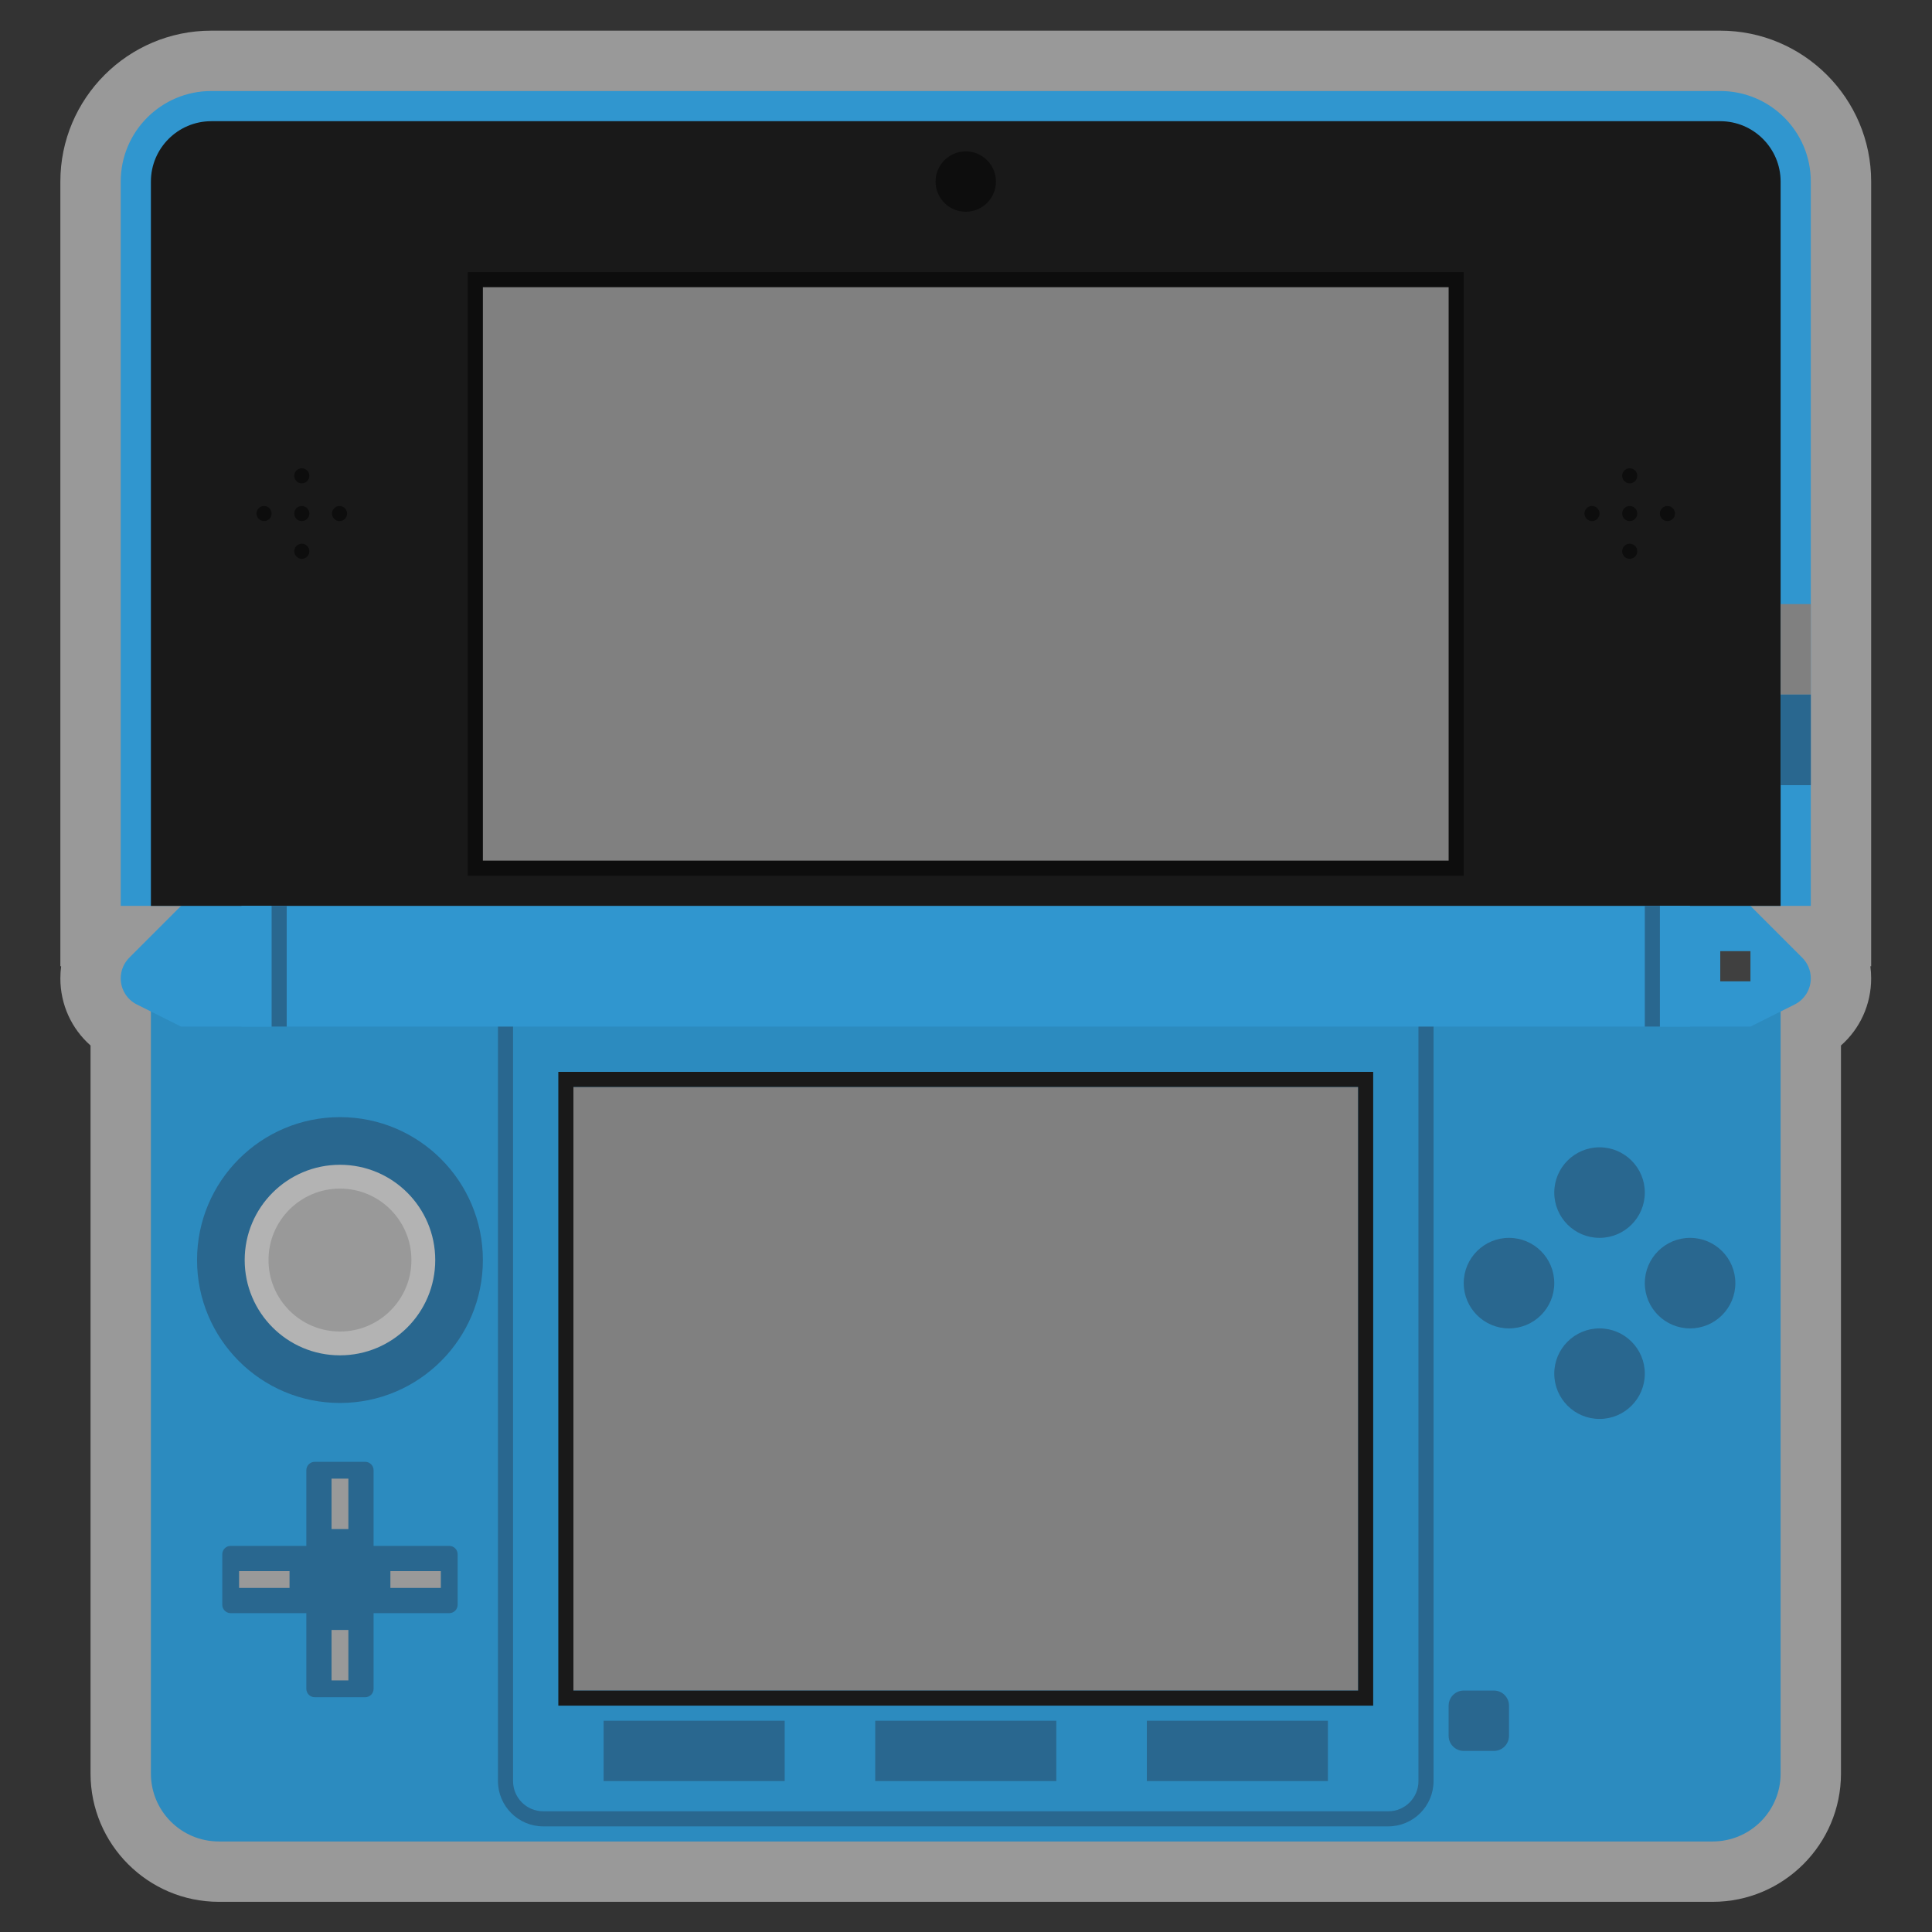 <?xml version="1.0" encoding="UTF-8" standalone="no"?>
<svg
   xmlns:dc="http://purl.org/dc/elements/1.1/"
   xmlns:cc="http://creativecommons.org/ns#"
   xmlns:rdf="http://www.w3.org/1999/02/22-rdf-syntax-ns#"
   xmlns:svg="http://www.w3.org/2000/svg"
   xmlns="http://www.w3.org/2000/svg"
   viewBox="0 0 341.333 341.333"
   height="256"
   width="256"
   xml:space="preserve"
   id="svg2"
   version="1.1"><rect x="0" y="0" width="341.333" height="341.333" fill="#333333" stroke="none"/><defs
     id="defs6"><clipPath
       id="clipPath18"
       clipPathUnits="userSpaceOnUse"><path
         id="path16"
         d="M 0,256 H 256 V 0 H 0 Z" /></clipPath><clipPath
       id="clipPath26"
       clipPathUnits="userSpaceOnUse"><path
         id="path24"
         d="M 8,252 H 248 V 4 H 8 Z" /></clipPath></defs><g
     transform="matrix(1.333,0,0,-1.333,0,341.333)"
     id="g10"><g
       id="g12"><g
         clip-path="url(#clipPath18)"
         id="g14"><g
           id="g20"><g
             id="g22" /><g
             id="g34"><g
               style="opacity:0.5"
               id="g32"
               clip-path="url(#clipPath26)"><g
                 id="g30"
                 transform="translate(228,252)"><path
                   id="path28"
                   style="fill:#ffffff;fill-opacity:1;fill-rule:nonzero;stroke:none"
                   d="m 0,0 h -200 c -11.028,0 -20,-8.972 -20,-20 v -96 -8 h 0.107 c -0.071,-0.528 -0.107,-1.063 -0.107,-1.605 0,-3.474 1.481,-6.678 4,-8.897 V -231 c 0,-9.374 7.626,-17 17,-17 H -1 c 9.374,0 17,7.626 17,17 v 96.498 c 2.519,2.219 4,5.423 4,8.897 0,0.542 -0.036,1.077 -0.106,1.605 H 20 v 8 16 12 12 56 C 20,-8.972 11.028,0 0,0" /></g></g></g></g><g
           transform="translate(228,244)"
           id="g36"><path
             id="path38"
             style="fill:#3096cf;fill-opacity:1;fill-rule:nonzero;stroke:none"
             d="m 0,0 h -200 c -6.627,0 -12,-5.373 -12,-12 v -96 H 12 v 96 C 12,-5.373 6.627,0 0,0" /></g><g
           transform="translate(228,240)"
           id="g40"><path
             id="path42"
             style="fill:#191919;fill-opacity:1;fill-rule:nonzero;stroke:none"
             d="m 0,0 h -200 c -4.411,0 -8,-3.589 -8,-8 v -96 h 4 v -4 H 4 v 4 H 8 V -8 C 8,-3.589 4.411,0 0,0" /></g><path
           id="path44"
           style="fill:#808080;fill-opacity:1;fill-rule:nonzero;stroke:none"
           d="m 236,164 h 4 v 12 h -4 z" /><g
           transform="translate(194,220)"
           id="g46"><path
             id="path48"
             style="fill:#0d0d0d;fill-opacity:1;fill-rule:nonzero;stroke:none"
             d="m 0,0 h -2 -128 -2 v -2 -76 -2 h 2 128 2 v 2 76 z" /></g><path
           id="path50"
           style="fill:#808080;fill-opacity:1;fill-rule:nonzero;stroke:none"
           d="M 192,142 H 64 v 76 h 128 z" /><g
           transform="translate(132,232)"
           id="g52"><path
             id="path54"
             style="fill:#0d0d0d;fill-opacity:1;fill-rule:nonzero;stroke:none"
             d="m 0,0 c 0,-2.209 -1.791,-4 -4,-4 -2.209,0 -4,1.791 -4,4 0,2.209 1.791,4 4,4 2.209,0 4,-1.791 4,-4" /></g><g
           transform="translate(41,183)"
           id="g56"><path
             id="path58"
             style="fill:#0d0d0d;fill-opacity:1;fill-rule:nonzero;stroke:none"
             d="m 0,0 c 0,0.552 -0.448,1 -1,1 -0.552,0 -1,-0.448 -1,-1 0,-0.552 0.448,-1 1,-1 0.552,0 1,0.448 1,1 m 0,10 c 0,0.552 -0.448,1 -1,1 -0.552,0 -1,-0.448 -1,-1 0,-0.552 0.448,-1 1,-1 0.552,0 1,0.448 1,1 M 4,6 C 3.448,6 3,5.552 3,5 3,4.448 3.448,4 4,4 4.552,4 5,4.448 5,5 5,5.552 4.552,6 4,6 M -6,6 c -0.552,0 -1,-0.448 -1,-1 0,-0.552 0.448,-1 1,-1 0.552,0 1,0.448 1,1 0,0.552 -0.448,1 -1,1 M 0,5 C 0,4.448 -0.448,4 -1,4 c -0.552,0 -1,0.448 -1,1 0,0.552 0.448,1 1,1 0.552,0 1,-0.448 1,-1" /></g><g
           transform="translate(217,183)"
           id="g60"><path
             id="path62"
             style="fill:#0d0d0d;fill-opacity:1;fill-rule:nonzero;stroke:none"
             d="m 0,0 c 0,0.552 -0.447,1 -1,1 -0.553,0 -1,-0.448 -1,-1 0,-0.552 0.447,-1 1,-1 0.553,0 1,0.448 1,1 m 0,10 c 0,0.552 -0.447,1 -1,1 -0.553,0 -1,-0.448 -1,-1 0,-0.552 0.447,-1 1,-1 0.553,0 1,0.448 1,1 M 4,6 C 3.447,6 3,5.552 3,5 3,4.448 3.447,4 4,4 4.553,4 5,4.448 5,5 5,5.552 4.553,6 4,6 M -6,6 c -0.553,0 -1,-0.448 -1,-1 0,-0.552 0.447,-1 1,-1 0.553,0 1,0.448 1,1 0,0.552 -0.447,1 -1,1 M 0,5 C 0,4.448 -0.447,4 -1,4 c -0.553,0 -1,0.448 -1,1 0,0.552 0.447,1 1,1 0.553,0 1,-0.448 1,-1" /></g><g
           transform="translate(227,12)"
           id="g64"><path
             id="path66"
             style="fill:#2c8bbf;fill-opacity:1;fill-rule:nonzero;stroke:none"
             d="m 0,0 h -198 c -4.971,0 -9,4.029 -9,9 V 112 H 9 V 9 C 9,4.029 4.971,0 0,0" /></g><g
           transform="translate(184,126)"
           id="g68"><path
             id="path70"
             style="fill:#29678f;fill-opacity:1;fill-rule:nonzero;stroke:none"
             d="m 0,0 h -112 c -3.309,0 -6,-2.691 -6,-6 v -100 c 0,-3.309 2.691,-6 6,-6 H 0 c 3.309,0 6,2.691 6,6 V -6 C 6,-2.691 3.309,0 0,0 m 0,-2 c 2.209,0 4,-1.791 4,-4 v -100 c 0,-2.209 -1.791,-4 -4,-4 h -112 c -2.209,0 -4,1.791 -4,4 V -6 c 0,2.209 1.791,4 4,4 H 0" /></g><path
           id="path72"
           style="fill:#3096cf;fill-opacity:1;fill-rule:nonzero;stroke:none"
           d="M 224,120 H 32 v 16 h 192 z" /><g
           transform="translate(24,136)"
           id="g74"><path
             id="path76"
             style="fill:#3096cf;fill-opacity:1;fill-rule:nonzero;stroke:none"
             d="M 0,0 -6.865,-6.865 C -7.592,-7.592 -8,-8.577 -8,-9.605 c 0,-1.468 0.829,-2.81 2.142,-3.466 L 0,-16 H 12 V 0 Z" /></g><g
           transform="translate(232,136)"
           id="g78"><path
             id="path80"
             style="fill:#3096cf;fill-opacity:1;fill-rule:nonzero;stroke:none"
             d="M 0,0 6.865,-6.865 C 7.592,-7.592 8,-8.577 8,-9.605 8,-11.073 7.171,-12.415 5.858,-13.071 L 0,-16 H -12 V 0 Z" /></g><path
           id="path82"
           style="fill:#404040;fill-opacity:1;fill-rule:nonzero;stroke:none"
           d="m 228,126 h 4 v 4 h -4 z" /><g
           transform="translate(64,89.058)"
           id="g84"><path
             id="path86"
             style="fill:#29678f;fill-opacity:1;fill-rule:nonzero;stroke:none"
             d="m 0,0 c 0,-10.461 -8.48,-18.941 -18.942,-18.941 -10.461,0 -18.942,8.48 -18.942,18.941 0,10.462 8.481,18.942 18.942,18.942 C -8.48,18.942 0,10.462 0,0" /></g><g
           transform="translate(57.686,89.058)"
           id="g88"><path
             id="path90"
             style="fill:#b3b3b3;fill-opacity:1;fill-rule:nonzero;stroke:none"
             d="m 0,0 c 0,-6.974 -5.654,-12.628 -12.628,-12.628 -6.975,0 -12.628,5.654 -12.628,12.628 0,6.975 5.653,12.628 12.628,12.628 C -5.654,12.628 0,6.975 0,0" /></g><g
           transform="translate(54.529,89.058)"
           id="g92"><path
             id="path94"
             style="fill:#999999;fill-opacity:1;fill-rule:nonzero;stroke:none"
             d="m 0,0 c 0,-5.23 -4.24,-9.471 -9.471,-9.471 -5.231,0 -9.471,4.241 -9.471,9.471 0,5.231 4.24,9.472 9.471,9.472 C -4.24,9.472 0,5.231 0,0" /></g><g
           transform="translate(59.543,51.174)"
           id="g96"><path
             id="path98"
             style="fill:#29678f;fill-opacity:1;fill-rule:nonzero;stroke:none"
             d="m 0,0 h -10.028 v 10.028 c 0,0.616 -0.499,1.115 -1.114,1.115 h -6.686 c -0.615,0 -1.114,-0.499 -1.114,-1.115 L -18.942,0 H -28.97 c -0.615,0 -1.114,-0.499 -1.114,-1.114 V -7.8 c 0,-0.615 0.499,-1.114 1.114,-1.114 h 10.028 v -10.028 c 0,-0.616 0.499,-1.115 1.114,-1.115 h 6.686 c 0.615,0 1.114,0.499 1.114,1.115 V -8.914 H 0 c 0.615,0 1.114,0.499 1.114,1.114 v 6.686 C 1.114,-0.499 0.615,0 0,0" /></g><path
           id="path100"
           style="fill:#999999;fill-opacity:1;fill-rule:nonzero;stroke:none"
           d="m 43.944,60.088 h 2.229 v -6.686 h -2.229 z" /><path
           id="path102"
           style="fill:#999999;fill-opacity:1;fill-rule:nonzero;stroke:none"
           d="m 43.944,40.031 h 2.229 v -6.686 h -2.229 z" /><path
           id="path104"
           style="fill:#999999;fill-opacity:1;fill-rule:nonzero;stroke:none"
           d="m 58.429,45.603 h -6.686 v 2.229 h 6.686 z" /><path
           id="path106"
           style="fill:#999999;fill-opacity:1;fill-rule:nonzero;stroke:none"
           d="m 38.373,45.603 h -6.686 v 2.229 h 6.686 z" /><path
           id="path108"
           style="fill:#808080;fill-opacity:1;fill-rule:nonzero;stroke:none"
           d="M 180,32 H 76 v 80 h 104 z" /><g
           transform="translate(182,114)"
           id="g110"><path
             id="path112"
             style="fill:#191919;fill-opacity:1;fill-rule:nonzero;stroke:none"
             d="m 0,0 h -2 -104 -2 v -2 -80 -2 h 2 104 2 v 2 80 z M -2,-82 H -106 V -2 H -2 Z" /></g><path
           id="path114"
           style="fill:#29678f;fill-opacity:1;fill-rule:nonzero;stroke:none"
           d="M 104,20 H 80 v 8 h 24 z" /><path
           id="path116"
           style="fill:#29678f;fill-opacity:1;fill-rule:nonzero;stroke:none"
           d="m 140,20 h -24 v 8 h 24 z" /><path
           id="path118"
           style="fill:#29678f;fill-opacity:1;fill-rule:nonzero;stroke:none"
           d="m 176,20 h -24 v 8 h 24 z" /><g
           transform="translate(198,24)"
           id="g120"><path
             id="path122"
             style="fill:#29678f;fill-opacity:1;fill-rule:nonzero;stroke:none"
             d="m 0,0 h -4 c -1.104,0 -2,0.896 -2,2 v 4 c 0,1.104 0.896,2 2,2 H 0 C 1.104,8 2,7.104 2,6 V 2 C 2,0.896 1.104,0 0,0" /></g><g
           transform="translate(206,86)"
           id="g124"><path
             id="path126"
             style="fill:#29678f;fill-opacity:1;fill-rule:nonzero;stroke:none"
             d="m 0,0 c 0,-3.313 -2.687,-6 -6,-6 -3.313,0 -6,2.687 -6,6 0,3.313 2.687,6 6,6 3.313,0 6,-2.687 6,-6" /></g><g
           transform="translate(218,98)"
           id="g128"><path
             id="path130"
             style="fill:#29678f;fill-opacity:1;fill-rule:nonzero;stroke:none"
             d="m 0,0 c 0,-3.313 -2.687,-6 -6,-6 -3.313,0 -6,2.687 -6,6 0,3.313 2.687,6 6,6 3.313,0 6,-2.687 6,-6" /></g><g
           transform="translate(218,74)"
           id="g132"><path
             id="path134"
             style="fill:#29678f;fill-opacity:1;fill-rule:nonzero;stroke:none"
             d="m 0,0 c 0,-3.313 -2.687,-6 -6,-6 -3.313,0 -6,2.687 -6,6 0,3.313 2.687,6 6,6 3.313,0 6,-2.687 6,-6" /></g><g
           transform="translate(230,86)"
           id="g136"><path
             id="path138"
             style="fill:#29678f;fill-opacity:1;fill-rule:nonzero;stroke:none"
             d="m 0,0 c 0,-3.313 -2.687,-6 -6,-6 -3.313,0 -6,2.687 -6,6 0,3.313 2.687,6 6,6 3.313,0 6,-2.687 6,-6" /></g><path
           id="path140"
           style="fill:#29678f;fill-opacity:1;fill-rule:nonzero;stroke:none"
           d="m 240,152 h -4 v 12 h 4 z" /><path
           id="path142"
           style="fill:#29678f;fill-opacity:1;fill-rule:nonzero;stroke:none"
           d="m 36,120 h 2 v 16 h -2 z" /><path
           id="path144"
           style="fill:#29678f;fill-opacity:1;fill-rule:nonzero;stroke:none"
           d="m 218,120 h 2 v 16 h -2 z" /></g></g></g></svg>